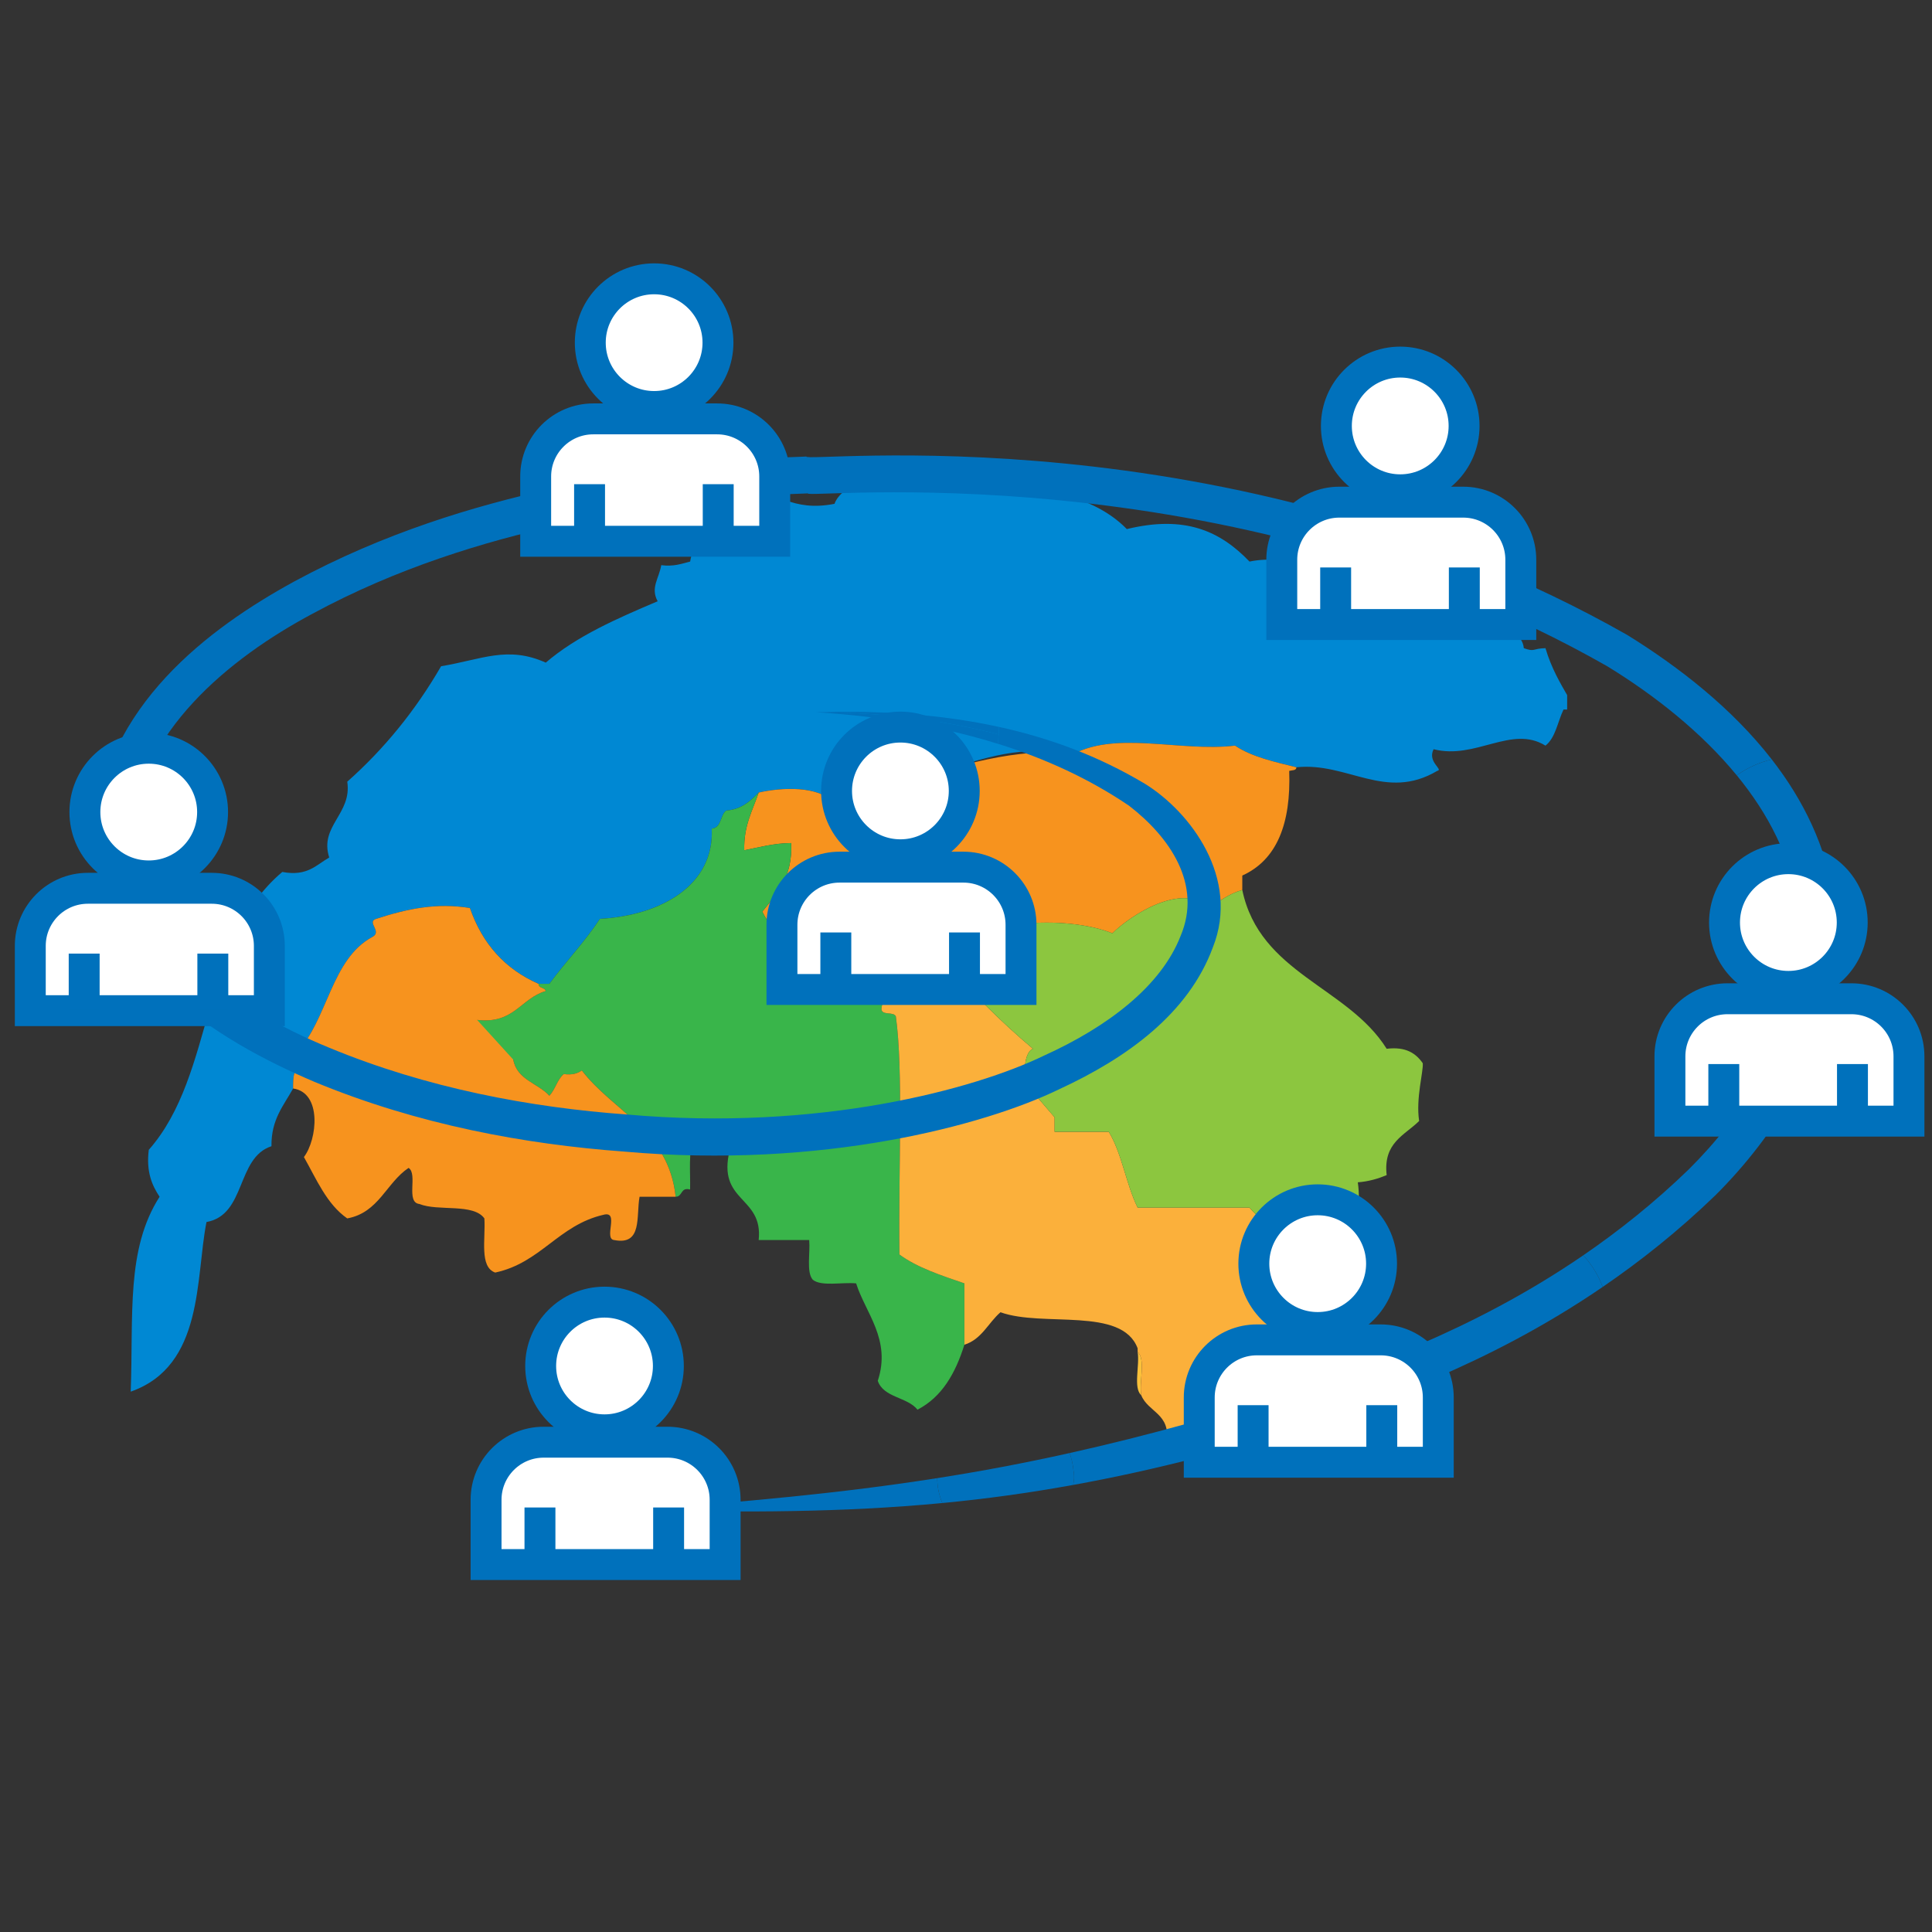 <?xml version="1.0" encoding="utf-8"?>
<!-- Generator: Adobe Illustrator 13.0.0, SVG Export Plug-In . SVG Version: 6.00 Build 14948)  -->
<!DOCTYPE svg PUBLIC "-//W3C//DTD SVG 1.1//EN" "http://www.w3.org/Graphics/SVG/1.1/DTD/svg11.dtd">
<svg version="1.1" id="Calque_1" xmlns="http://www.w3.org/2000/svg" xmlns:xlink="http://www.w3.org/1999/xlink" x="0px" y="0px"
	 width="250px" height="250px" viewBox="0 0 250 250" enable-background="new 0 0 250 250" xml:space="preserve">
<rect x="0" y="0" width="250" height="250" fill="#333333" stroke="none"/>
<g>
	<path fill="#0088D3" d="M111.716,60.056c0.933,0,1.868,0,2.803,0c1.141,1.349,4.14,0.84,6.537,0.934
		c-0.598,1.843,1.359,1.132,1.4,2.334c9.545-1.169,18.571,0.216,23.353,5.14c7.478-1.818,12.041,0.207,15.877,4.203
		c5.062-1.061,9.688,1.641,15.414,1.4c-0.535,2.869,3.049,1.62,4.201,2.803c3.131,2.627,8.135,3.384,13.543,3.735
		c0.625,1.243,2.172,1.565,2.336,3.268c1.473,0.525,1.061,0.044,2.803,0c0.766,2.627,2.004,4.67,2.805,6.073
		c0,0.621,0,1.247,0,1.867c-0.156,0-0.312,0-0.469,0c-0.762,1.577-1.025,3.643-2.336,4.672c-4.394-2.718-9.045,1.859-14.477,0.463
		c-0.848,1.681,1.342,2.636,0.467,2.805c-6.676,3.954-11.617-1.167-18.216-0.467c-2.87-0.709-5.805-1.355-7.938-2.801
		c-7.353,0.858-15.686-2.108-21.481,1.398c-5.44-1.83-11.515,0.396-16.345,1.869c-0.391,1.167-3.65-0.538-3.271,1.399
		c-0.733-0.044-1.619,0.066-1.4-0.933c-1.863,2.496-6.832,1.886-9.341,3.737c-2.026-2.384-7.016-2.038-9.808-1.402
		c-1.076,1.104-2.191,2.168-4.203,2.335c-0.801,0.598-0.579,2.224-1.869,2.334c0.354,7.267-6.466,11.234-14.477,11.676
		c-1.97,3.011-4.423,5.541-6.538,8.407c-0.468,0-0.936,0-1.4,0c-4.331-1.895-7.274-5.182-8.875-9.808
		c-4.293-0.695-8.003,0.062-12.141,1.401c-1.279,0.425,0.829,1.634-0.468,2.333c-5.375,2.878-5.778,10.725-9.806,14.949
		c-0.577,1.508,1.51,0.355,0.934,1.867c-1.444-0.047-1.392,1.407-1.403,2.801c-1.215,2.207-2.851,3.998-2.8,7.469
		c-4.578,1.498-3.259,8.888-8.408,9.812c-1.439,7.214-0.299,18.604-9.806,21.948c0.366-9.947-0.62-18.42,3.736-25.218
		c-0.995-1.498-1.746-3.238-1.399-6.07c8.654-9.805,6.592-26.956,17.278-35.961c3.258,0.611,4.381-0.913,6.071-1.867
		c-1.307-4.107,2.966-5.625,2.335-9.81c4.783-4.245,8.833-9.223,12.142-14.943c5.242-0.86,8.585-2.687,13.544-0.465
		c4.023-3.452,9.231-5.711,14.478-7.941c-0.954-1.735,0.164-2.935,0.468-4.67c1.604,0.206,2.616-0.184,3.735-0.467
		c0.776-4.673,5.055-5.844,7.005-9.342c4.32,0.198,6.064,2.967,11.676,1.87C108.772,63.027,111.588,62.886,111.716,60.056z"/>
	<path fill="#9FB93A" d="M100.976,133.846c0.465,0,0.933,0,1.399,0c0,0.622,0,1.245,0,1.867
		C100.816,136.184,100.844,135.062,100.976,133.846z"/>
	<path fill="#9FB93A" d="M102.843,136.646c-0.408,0.684-0.372,1.81-1.867,1.401c0-0.626,0-1.248,0-1.866
		C101.952,135.98,102.21,136.499,102.843,136.646z"/>
	<path fill="#FBC13A" d="M147.209,174.939c1.072,0.953,0.17,3.883,0.467,5.604C146.604,179.596,147.507,176.67,147.209,174.939z"/>
	<path fill="#FBC13A" d="M172.43,175.876c1.146-1.188,2.434-2.235,3.271-3.733c0.396-0.091,0.438,0.182,0.468,0.463
		C174.714,173.491,174.361,175.477,172.43,175.876z"/>
	<path fill="#F7931E" d="M121.991,99.752c-0.918,0.35,10.903-3.699,16.345-1.869c5.798-3.507,14.131-0.541,21.482-1.398
		c2.134,1.446,5.065,2.092,7.938,2.801c-0.013,0.454-0.568,0.362-0.933,0.467c0.243,6.782-1.57,11.508-6.071,13.543
		c0,0.622,0,1.247,0,1.868c-1.705,0.475-2.941,1.417-4.203,2.335c-3.557-3.452-10.273,0.94-12.607,3.271
		c-5.854-2.377-18.25-1.936-21.95,3.269c-0.663,0.89-1.443,1.669-2.337,2.334c-0.934,0-1.866,0-2.801,0
		c-8.145-0.729-15.275-2.47-18.214-8.408c1.876-2.326,3.953-4.451,3.736-8.874c-2.311,0.025-4.118,0.553-6.072,0.935
		c-0.083-3.198,1.083-5.144,1.869-7.472c2.792-0.636,7.781-0.982,9.808,1.402c2.509-1.851,7.478-1.241,9.341-3.737
		c-0.219,0.999,0.827,0.94,1.4,0.933"/>
	<path fill="#9FB93A" d="M122.925,106.757c-0.156,0-0.312,0-0.469,0"/>
	<path fill="#D8D710" d="M142.539,144.586"/>
	<path fill="#39B54A" d="M62.212,138.05c2.288-1.704-0.922-3.401-0.468-6.073c4.771,0.567,5.624-2.783,8.874-3.733
		c-0.115-0.511-0.928-0.315-0.933-0.937c0.465,0,0.933,0,1.4,0c2.115-2.866,4.568-5.396,6.538-8.407
		c8.011-0.442,14.831-4.41,14.477-11.676c1.29-0.11,1.067-1.737,1.869-2.334c2.012-0.167,3.127-1.231,4.203-2.335
		c-0.786,2.328-1.951,4.274-1.869,7.472c1.954-0.381,3.761-0.909,6.072-0.935c0.217,4.423-1.859,6.548-3.736,8.874
		c2.939,5.938,10.069,7.679,18.214,8.408c-0.209,2.124-2.658,2.013-2.801,4.203c0.068,0.862,1.58,0.288,1.867,0.935
		c0.982,7.047,0.329,19.521,0.465,30.823c2.333,1.714,5.395,2.698,8.408,3.733c0,2.646,0,5.296,0,7.938
		c-1.151,3.679-2.89,6.765-6.072,8.407c-1.301-1.656-4.386-1.531-5.136-3.734c1.767-5.345-1.594-8.773-2.802-12.611
		c-1.852-0.172-4.475,0.429-5.605-0.465c-0.864-1.004-0.314-3.424-0.466-5.141c-2.18,0-4.358,0-6.539,0
		c0.611-5.747-5.453-4.818-3.735-11.674c-1.556-0.473-1.958-2.09-4.67-1.403c-0.72,1.618-0.414,4.261-0.468,6.538
		c-1.274-0.339-0.938,0.93-1.868,0.938c-0.914-8.582-8.022-10.975-12.142-16.35c-0.542,0.395-1.251,0.618-2.336,0.469
		c-0.851,0.703-1.098,2.015-1.866,2.805c-1.484-1.631-4.189-2.043-4.669-4.67c-1.447,0.576-1.937,2.109-2.337,3.732
		c-1.621-1.803-4.031-0.973-6.536-0.935"/>
	<path fill="#FBB03B" d="M136.468,144.586c0,0.623,0,1.244,0,1.865c2.334,0,4.671,0,7.005,0c1.713,2.808,2.241,6.79,3.736,9.812
		c4.827,0,9.652,0,14.477,0c2.352,2.788,6.037,4.234,6.539,8.87c1.164,0.394,2.504,0.612,4.205,0.47
		c1.647,1.621,2.604,3.932,3.271,6.539c-0.836,1.498-2.124,2.547-3.271,3.732c-1.969,0.368-0.91,3.764-1.869,5.141
		c-6.129,2.276-9.621,7.188-19.612,5.602c0.586-3.698-2.378-3.852-3.271-6.072c-0.298-1.723,0.604-4.65-0.468-5.604
		c0-0.153,0-0.311,0-0.467c-2.034-5.438-12.259-2.685-17.746-4.67c-1.59,1.367-2.42,3.498-4.67,4.202c0-2.646,0-5.292,0-7.938
		c-3.013-1.035-6.075-2.021-8.408-3.733c-0.137-11.303,0.517-23.776-0.465-30.823c-0.288-0.646-1.799-0.072-1.867-0.935
		c0.143-2.19,2.592-2.079,2.801-4.203c0.935,0,1.867,0,2.801,0c0.894-0.665,1.674-1.445,2.337-2.334
		c3.558,4.226,7.446,8.118,11.675,11.674c-1.417,0.483-1.417,5.118,0,5.604"/>
	<path fill="#9FB93A" d="M53.34,129.174c-0.145,1.414-1.446,1.669-0.936,3.737C49.855,132.169,52.742,129.779,53.34,129.174z"/>
	<path fill="#F7931E" d="M66.416,137.115c0.48,2.627,3.186,3.039,4.669,4.67c0.769-0.79,1.016-2.1,1.866-2.805
		c1.085,0.149,1.795-0.074,2.336-0.467c4.12,5.375,11.228,7.766,12.142,16.348c-1.556,0-3.113,0-4.669,0
		c-0.464,2.492,0.406,6.32-3.269,5.603c-1.446-0.112,0.729-3.841-1.402-3.271c-5.826,1.34-8.107,6.217-14.011,7.476
		c-2.075-0.728-1.229-4.374-1.4-7.007c-1.43-1.992-5.968-0.883-8.407-1.866c-1.815-0.209-0.165-3.883-1.401-4.67
		c-2.891,1.933-3.854,5.794-7.939,6.536c-2.658-1.855-3.97-5.057-5.604-7.938c1.75-2.326,2.343-8.343-1.403-8.875
		c0.011-1.394-0.041-2.848,1.403-2.801c0.577-1.512-1.51-0.359-0.934-1.867c4.028-4.225,4.431-12.071,9.806-14.949
		c1.297-0.699-0.811-1.908,0.468-2.333c4.138-1.339,7.848-2.096,12.141-1.401c1.601,4.625,4.544,7.913,8.875,9.808
		c0.004,0.619,0.817,0.428,0.933,0.937c-3.25,0.952-4.102,4.303-8.874,3.735"/>
	<path fill="#8CC63F" d="M133.666,141.316c-1.417-0.485-1.417-5.119,0-5.604c-4.229-3.558-8.117-7.448-11.675-11.674
		c3.7-5.205,16.097-5.646,21.95-3.269c2.334-2.33,9.053-6.722,12.607-3.271c1.262-0.918,2.498-1.861,4.203-2.335
		c2.255,10.821,13.648,12.504,18.684,20.549c2.48-0.304,3.771,0.585,4.67,1.867c0.099,1.073-0.916,4.546-0.469,7.474
		c-1.871,1.863-4.679,2.795-4.201,7.006c-1.099,0.459-2.295,0.819-3.736,0.934c0.883,6.178-2.768,7.82-3.27,12.611
		c-1.701,0.145-3.041-0.076-4.205-0.47c-0.502-4.636-4.188-6.082-6.539-8.872c-4.822,0-9.648,0-14.478,0
		c-1.495-3.021-2.022-7.004-3.735-9.812c-2.334,0-4.672,0-7.006,0c0-0.621,0-1.242,0-1.865 M140.203,144.586
		c0.779,0,1.559,0,2.336,0 M157.95,141.316c-0.778,0-1.558,0-2.335,0"/>
</g>
<g>
	<g>
		<path fill="#0071BC" d="M232.693,124.556c-1.096,10.424-7.252,19.898-14.146,26.738c-4.467,4.332-9.096,8.006-13.67,11.14
			c0.571,0.623,1.074,1.301,1.514,2.031c0.396,0.653,0.729,1.34,0.996,2.066c4.84-3.309,9.777-7.215,14.596-11.872
			c7.619-7.591,14.806-18.546,15.588-31.124c-0.752,0.314-1.543,0.561-2.359,0.735C234.4,124.444,233.555,124.539,232.693,124.556z"
			/>
		<path fill="#0071BC" d="M121.44,192.889c-0.109-0.521-0.153-1.063-0.166-1.619c-12.55,1.972-24.908,3.068-39.318,4.143
			c14.521,0.311,27.1,0.305,39.979-0.919C121.726,193.979,121.555,193.445,121.44,192.889z"/>
		<path fill="#0071BC" d="M184.654,176.221c-0.353-0.727-0.633-1.486-0.84-2.287c-5.045,2.183-9.39,3.743-12.504,4.91
			c-12.312,4.04-22.944,6.963-32.903,9.18c0.241,0.652,0.397,1.35,0.477,2.064c0.041,0.337,0.104,0.665,0.104,1.012
			c0,0.359-0.066,0.7-0.109,1.049c10.292-1.863,21.292-4.646,34.025-8.808c3.232-1.219,7.74-2.821,12.99-5.09
			C185.422,177.615,185.004,176.941,184.654,176.221z"/>
		<path fill="#0071BC" d="M138.884,190.088c-0.079-0.717-0.235-1.412-0.477-2.064c-5.878,1.31-11.532,2.371-17.132,3.246
			c0.012,0.556,0.057,1.101,0.166,1.619c0.114,0.557,0.285,1.092,0.496,1.604c5.526-0.526,11.125-1.288,16.942-2.345
			c0.043-0.349,0.109-0.688,0.109-1.049C138.988,190.753,138.925,190.425,138.884,190.088z"/>
		<path fill="#0071BC" d="M204.878,162.434c-7.489,5.133-14.819,8.799-21.063,11.5c0.207,0.801,0.49,1.562,0.84,2.287
			c0.352,0.721,0.77,1.396,1.242,2.03c6.348-2.737,13.787-6.456,21.49-11.72c-0.266-0.727-0.601-1.413-0.996-2.066
			C205.952,163.734,205.449,163.057,204.878,162.434z"/>
		<path fill="#0071BC" d="M229.266,98.268c-5.138-6.607-11.982-11.947-18.729-16.122C158.898,52.85,103.514,60.024,104.344,59.063
			c0.039,0.112-13.193-0.06-33.11,4.221c-9.912,2.204-21.531,5.663-33.157,11.958c-11.082,6.057-24.59,16.157-25.918,32.484
			c-0.15,17.24,15.971,26.922,28.496,32.25c13.433,5.575,27.352,8.103,40.1,9.037c25.63,2.286,46.731-3.406,56.296-8.062
			c8.838-4.077,16.731-9.82,19.883-18.336c3.571-8.955-2.859-17.539-8.791-21.2c-5.996-3.58-12.268-5.905-18.865-7.352
			c-0.004,0.325-0.026,0.647-0.047,0.968c-0.024,0.409-0.062,0.813-0.114,1.213c6.139,1.916,11.812,4.512,16.991,8.024
			c5.265,4.064,9.488,10.178,6.656,16.855c-2.522,6.48-9.404,11.736-17.703,15.49c-8.889,4.305-29.043,9.826-53.942,7.603
			c-12.359-0.896-25.846-3.375-38.59-8.672c-12.182-4.987-26.068-14.451-25.567-27.596c0.888-13.159,12.747-22.8,23.424-28.504
			c11.015-5.973,22.273-9.354,31.89-11.491c19.352-4.166,32.303-4.012,32.259-4.12c-1.045,0.846,53.944-5.841,103.462,22.391
			c6.15,3.774,12.156,8.52,16.734,14.098c0.678-0.477,1.396-0.891,2.162-1.238C227.646,98.74,228.438,98.467,229.266,98.268z"/>
		<path fill="#0071BC" d="M237.346,116.484c-0.996-6.914-3.996-12.965-8.08-18.217c-0.826,0.2-1.619,0.473-2.373,0.816
			c-0.764,0.347-1.482,0.761-2.16,1.238c4.072,4.97,7.017,10.598,7.854,16.821c0.35,2.507,0.363,4.986,0.107,7.413
			c0.861-0.017,1.707-0.111,2.519-0.285c0.815-0.175,1.606-0.421,2.361-0.735C237.715,121.233,237.67,118.884,237.346,116.484z"/>
		<path fill="#0071BC" d="M105.571,92.158c8.554,0,16.603,1.045,23.658,2.875c0.021-0.321,0.043-0.644,0.047-0.968
			C121.838,92.432,113.982,91.92,105.571,92.158z"/>
		<path fill="#0071BC" d="M105.571,92.158c8.533,0.551,16.358,1.847,23.542,4.088c0.053-0.4,0.09-0.804,0.115-1.213
			C122.173,93.203,114.125,92.158,105.571,92.158z"/>
	</g>
</g>
<g>
	<circle fill="#FFFFFF" stroke="#0071BC" stroke-width="4" cx="84.644" cy="44.34" r="8.262"/>
	<path fill="#FFFFFF" stroke="#0071BC" stroke-width="4" d="M69.316,70.037v-8.38c0-4.118,3.337-7.454,7.454-7.454h16.026
		c4.116,0,7.453,3.336,7.453,7.454v8.38H69.316z"/>
	<line fill="none" stroke="#0071BC" stroke-width="4" x1="76.289" y1="69.881" x2="76.289" y2="62.653"/>
	<line fill="none" stroke="#0071BC" stroke-width="4" x1="92.937" y1="69.881" x2="92.937" y2="62.653"/>
</g>
<g>
	<circle fill="#FFFFFF" stroke="#0071BC" stroke-width="4" cx="19.247" cy="105.082" r="8.262"/>
	<path fill="#FFFFFF" stroke="#0071BC" stroke-width="4" d="M3.919,130.777v-8.379c0-4.118,3.336-7.455,7.454-7.455h16.026
		c4.116,0,7.454,3.337,7.454,7.455v8.379H3.919z"/>
	<line fill="none" stroke="#0071BC" stroke-width="4" x1="10.892" y1="130.623" x2="10.892" y2="123.395"/>
	<line fill="none" stroke="#0071BC" stroke-width="4" x1="27.54" y1="130.623" x2="27.54" y2="123.395"/>
</g>
<g>
	<circle fill="#FFFFFF" stroke="#0071BC" stroke-width="4" cx="116.512" cy="102.346" r="8.262"/>
	<path fill="#FFFFFF" stroke="#0071BC" stroke-width="4" d="M101.184,128.043v-8.38c0-4.118,3.336-7.454,7.454-7.454h16.026
		c4.115,0,7.454,3.336,7.454,7.454v8.38H101.184z"/>
	<line fill="none" stroke="#0071BC" stroke-width="4" x1="108.156" y1="127.889" x2="108.156" y2="120.659"/>
	<line fill="none" stroke="#0071BC" stroke-width="4" x1="124.806" y1="127.889" x2="124.806" y2="120.659"/>
</g>
<g>
	<circle fill="#FFFFFF" stroke="#0071BC" stroke-width="4" cx="78.225" cy="176.757" r="8.262"/>
	<path fill="#FFFFFF" stroke="#0071BC" stroke-width="4" d="M62.897,202.454v-8.381c0-4.118,3.336-7.454,7.453-7.454h16.026
		c4.117,0,7.454,3.336,7.454,7.454v8.381H62.897z"/>
	<line fill="none" stroke="#0071BC" stroke-width="4" x1="69.87" y1="202.298" x2="69.87" y2="195.068"/>
	<line fill="none" stroke="#0071BC" stroke-width="4" x1="86.519" y1="202.298" x2="86.519" y2="195.068"/>
</g>
<g>
	<circle fill="#FFFFFF" stroke="#0071BC" stroke-width="4" cx="170.509" cy="163.517" r="8.263"/>
	<path fill="#FFFFFF" stroke="#0071BC" stroke-width="4" d="M155.182,189.214v-8.381c0-4.117,3.336-7.454,7.451-7.454h16.028
		c4.116,0,7.452,3.337,7.452,7.454v8.381H155.182z"/>
	<line fill="none" stroke="#0071BC" stroke-width="4" x1="162.152" y1="189.059" x2="162.152" y2="181.83"/>
	<line fill="none" stroke="#0071BC" stroke-width="4" x1="178.802" y1="189.059" x2="178.802" y2="181.83"/>
</g>
<g>
	<circle fill="#FFFFFF" stroke="#0071BC" stroke-width="4" cx="231.415" cy="119.376" r="8.263"/>
	<path fill="#FFFFFF" stroke="#0071BC" stroke-width="4" d="M216.087,145.073v-8.38c0-4.118,3.336-7.455,7.453-7.455h16.024
		c4.119,0,7.455,3.337,7.455,7.455v8.38H216.087z"/>
	<line fill="none" stroke="#0071BC" stroke-width="4" x1="223.059" y1="144.918" x2="223.059" y2="137.689"/>
	<line fill="none" stroke="#0071BC" stroke-width="4" x1="239.709" y1="144.918" x2="239.709" y2="137.689"/>
</g>
<g>
	<circle fill="#FFFFFF" stroke="#0071BC" stroke-width="4" cx="181.189" cy="55.116" r="8.263"/>
	<path fill="#FFFFFF" stroke="#0071BC" stroke-width="4" d="M165.861,80.813v-8.38c0-4.118,3.337-7.454,7.453-7.454h16.024
		c4.117,0,7.454,3.336,7.454,7.454v8.38H165.861z"/>
	<line fill="none" stroke="#0071BC" stroke-width="4" x1="172.834" y1="80.657" x2="172.834" y2="73.429"/>
	<line fill="none" stroke="#0071BC" stroke-width="4" x1="189.482" y1="80.657" x2="189.482" y2="73.429"/>
</g>
</svg>
